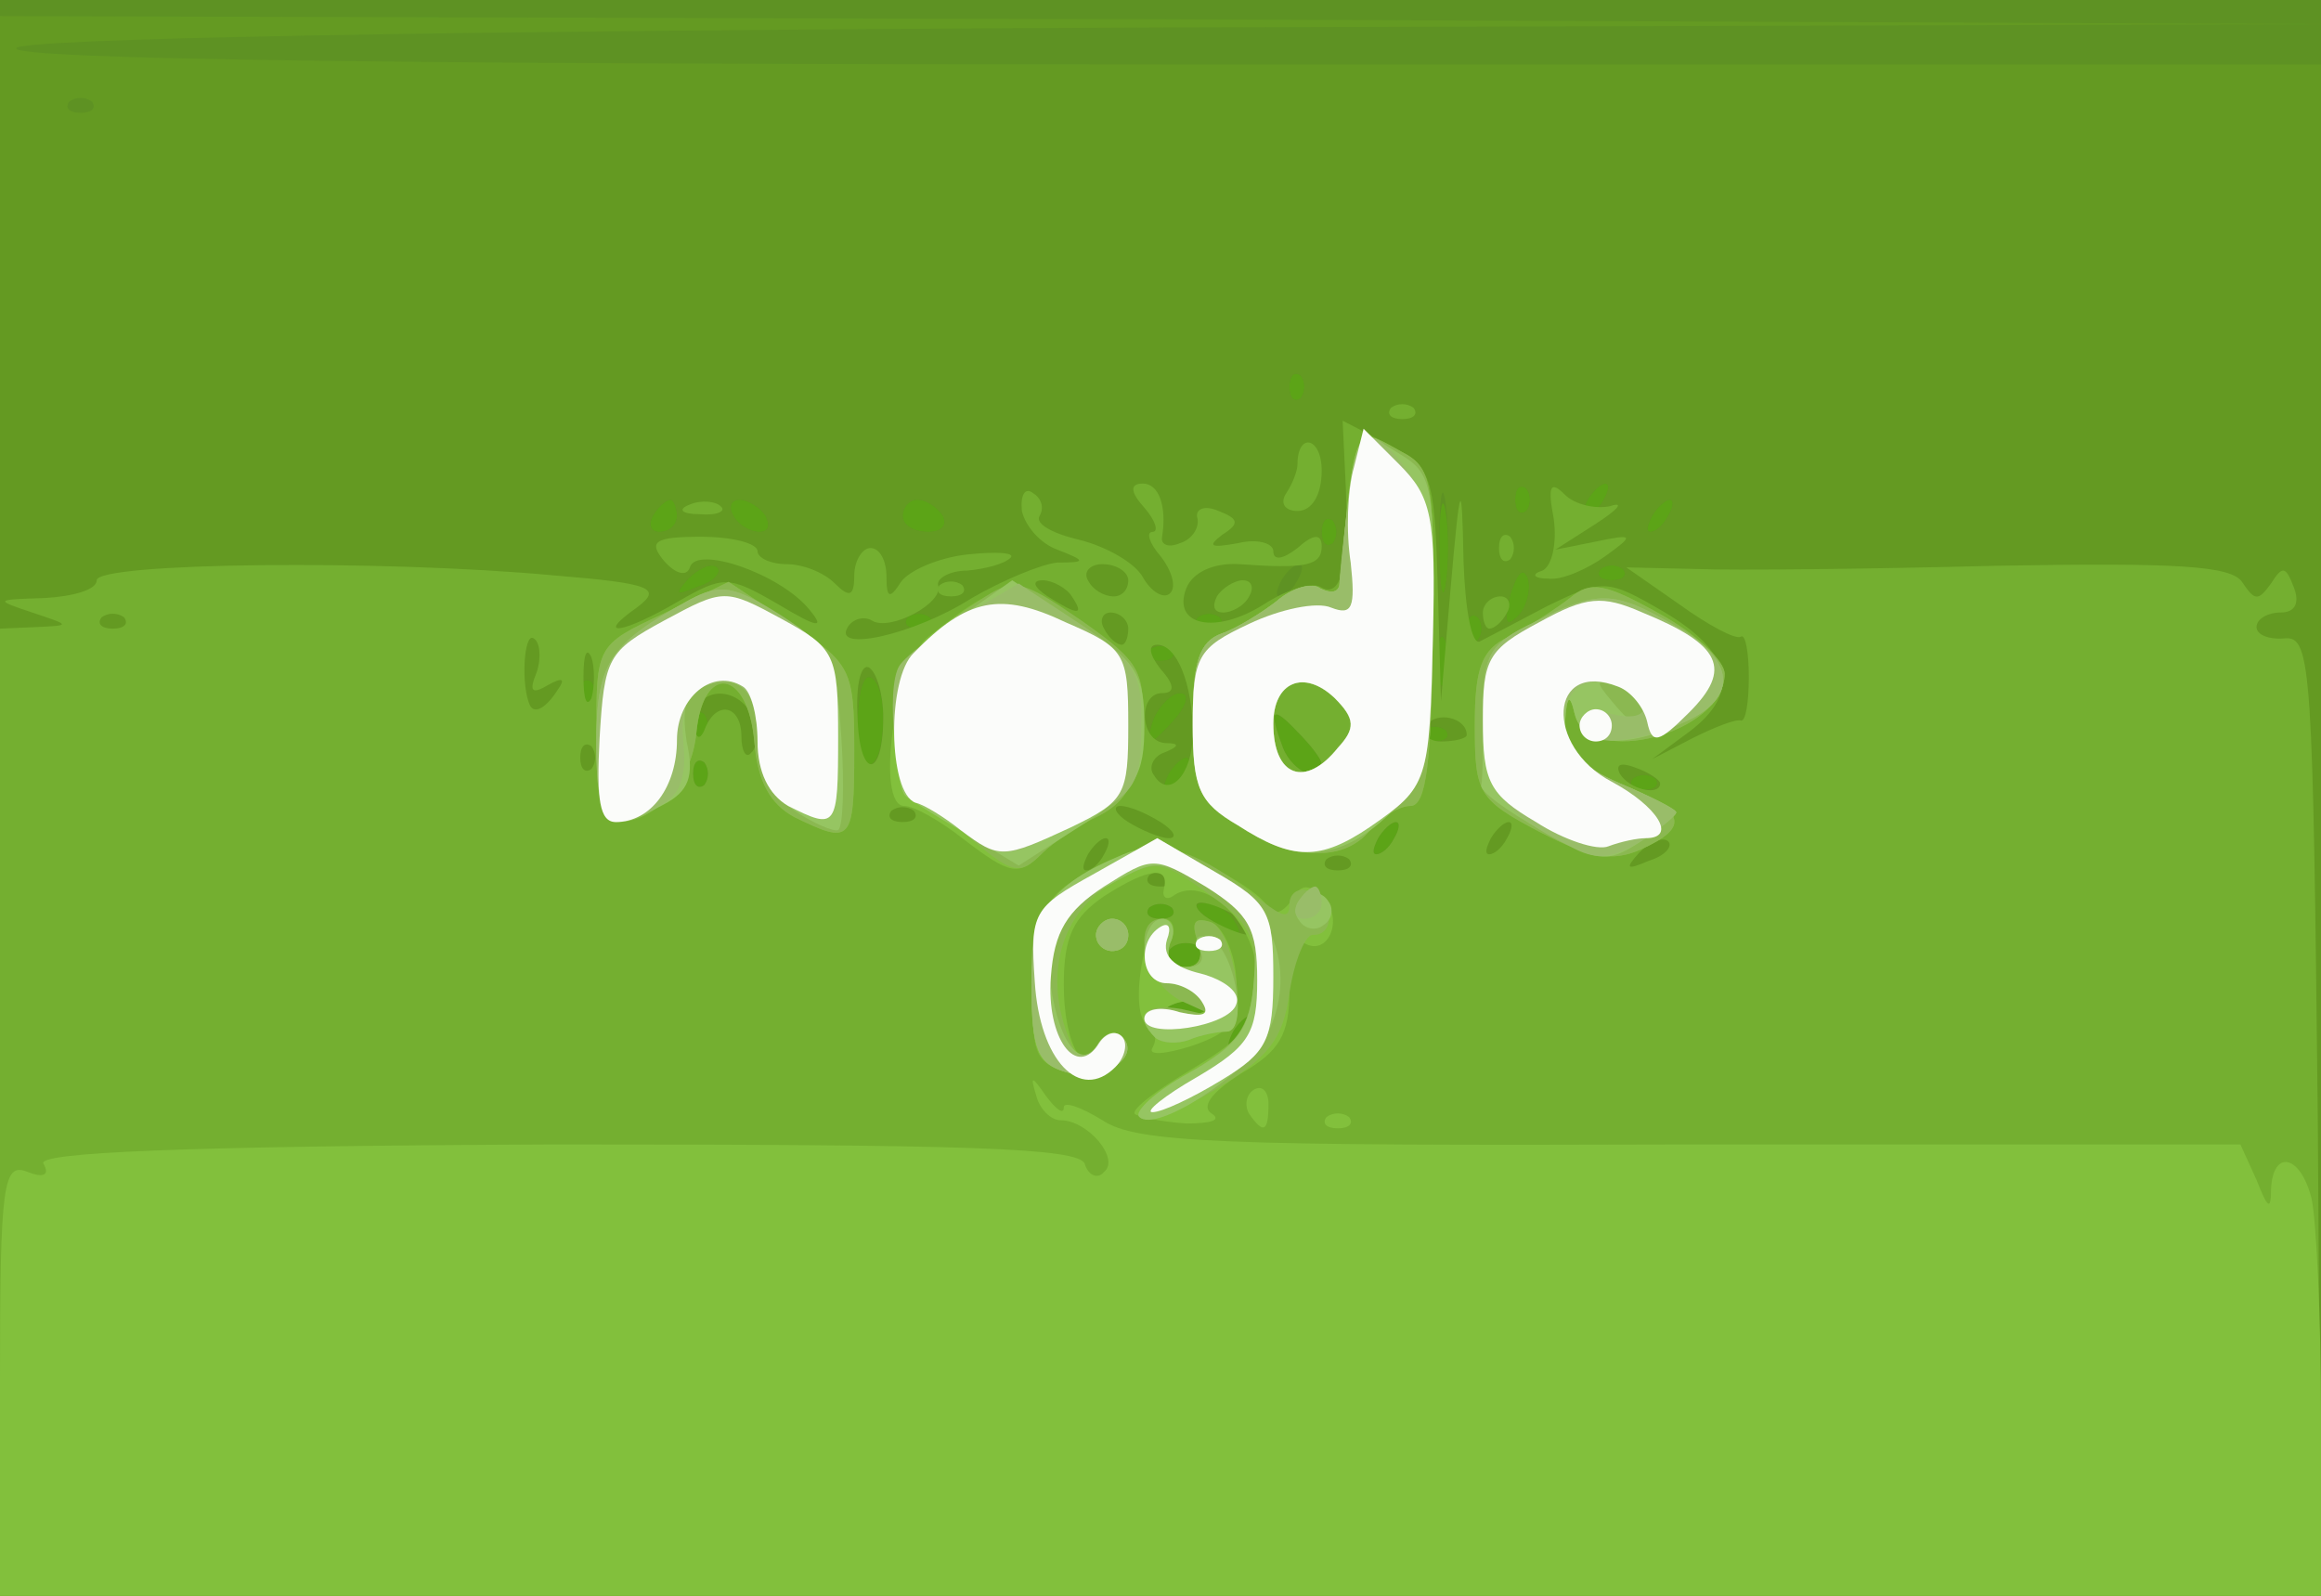 <!DOCTYPE svg PUBLIC "-//W3C//DTD SVG 20010904//EN" "http://www.w3.org/TR/2001/REC-SVG-20010904/DTD/svg10.dtd">
<svg version="1.0" xmlns="http://www.w3.org/2000/svg" width="144px" height="99px" viewBox="0 0 1440 990" preserveAspectRatio="xMidYMid meet">
<rect x="0" y="0" width="1440" height="990" fill="#333333" stroke="none"/>
<g id="layer101" fill="#5ca417" stroke="none">
 <path d="M0 495 l0 -495 720 0 720 0 0 495 0 495 -720 0 -720 0 0 -495z"/>
 </g>
<g id="layer102" fill="#5e9223" stroke="none">
 <path d="M0 495 l0 -495 720 0 720 0 0 495 0 495 -720 0 -720 0 0 -495z m775 145 c3 -5 4 -10 1 -10 -3 0 -8 5 -11 10 -3 6 -4 10 -1 10 3 0 8 -4 11 -10z m-28 -16 c-3 -3 -12 -4 -19 -1 -8 3 -5 6 6 6 11 1 17 -2 13 -5z m3 -28 c0 -11 -19 -15 -25 -6 -3 5 1 10 9 10 9 0 16 -2 16 -4z m15 -26 c-3 -5 -12 -10 -18 -10 -7 0 -6 4 3 10 19 12 23 12 15 0z m-38 -7 c-4 -3 -10 -3 -14 0 -3 4 0 7 7 7 7 0 10 -3 7 -7z m138 -43 c3 -5 4 -10 1 -10 -3 0 -8 5 -11 10 -3 6 -4 10 -1 10 3 0 8 -4 11 -10z m-428 -47 c-4 -3 -7 0 -7 7 0 7 3 10 7 7 3 -4 3 -10 0 -14z m298 7 c3 -5 4 -10 1 -10 -3 0 -8 5 -11 10 -3 6 -4 10 -1 10 3 0 8 -4 11 -10z m292 3 c-4 -3 -10 -3 -14 0 -3 4 0 7 7 7 7 0 10 -3 7 -7z m-479 -38 c0 -14 -4 -25 -9 -25 -4 0 -7 13 -7 30 1 35 16 31 16 -5z m272 29 c0 -3 -7 -12 -15 -20 -16 -17 -18 -14 -9 10 6 15 24 23 24 10z m-383 -31 c-4 -3 -7 0 -7 7 0 7 3 10 7 7 3 -4 3 -10 0 -14z m293 2 c7 -9 8 -15 2 -15 -5 0 -12 7 -16 15 -3 8 -4 15 -2 15 2 0 9 -7 16 -15z m167 8 c-4 -3 -10 -3 -14 0 -3 4 0 7 7 7 7 0 10 -3 7 -7z m-530 -30 c-4 -3 -7 0 -7 7 0 7 3 10 7 7 3 -4 3 -10 0 -14z m530 -25 c-3 -7 -5 -2 -5 12 0 14 2 19 5 13 2 -7 2 -19 0 -25z m-170 5 c-4 -3 -10 -3 -14 0 -3 4 0 7 7 7 7 0 10 -3 7 -7z m190 -20 c-4 -3 -7 0 -7 7 0 7 3 10 7 7 3 -4 3 -10 0 -14z m-340 0 c-4 -3 -10 -3 -14 0 -3 4 0 7 7 7 7 0 10 -3 7 -7z m180 0 c-4 -3 -10 -3 -14 0 -3 4 0 7 7 7 7 0 10 -3 7 -7z m191 -24 c-3 -8 -7 -3 -11 10 -4 17 -3 21 5 13 5 -5 8 -16 6 -23z m-51 -41 c-2 -13 -4 -3 -4 22 0 25 2 35 4 23 2 -13 2 -33 0 -45z m-452 34 c-3 -3 -11 0 -18 7 -9 10 -8 11 6 5 10 -3 15 -9 12 -12z m562 1 c-4 -3 -10 -3 -14 0 -3 4 0 7 7 7 7 0 10 -3 7 -7z m-180 -30 c-4 -3 -7 0 -7 7 0 7 3 10 7 7 3 -4 3 -10 0 -14z m-407 -3 c0 -5 -2 -10 -4 -10 -3 0 -8 5 -11 10 -3 6 -1 10 4 10 6 0 11 -4 11 -10z m55 0 c-3 -5 -11 -10 -16 -10 -6 0 -7 5 -4 10 3 6 11 10 16 10 6 0 7 -4 4 -10z m110 0 c-3 -5 -10 -10 -16 -10 -5 0 -9 5 -9 10 0 6 7 10 16 10 8 0 12 -4 9 -10z m450 0 c3 -5 4 -10 1 -10 -3 0 -8 5 -11 10 -3 6 -4 10 -1 10 3 0 8 -4 11 -10z m-88 -17 c-4 -3 -7 0 -7 7 0 7 3 10 7 7 3 -4 3 -10 0 -14z m48 7 c3 -5 4 -10 1 -10 -3 0 -8 5 -11 10 -3 6 -4 10 -1 10 3 0 8 -4 11 -10z m-188 -77 c-4 -3 -7 0 -7 7 0 7 3 10 7 7 3 -4 3 -10 0 -14z"/>
 </g>
<g id="layer103" fill="#649a22" stroke="none">
 <path d="M0 500 l0 -490 723 2 722 3 -717 2 c-467 2 -718 7 -718 13 0 7 248 10 715 10 l715 0 0 475 0 475 -720 0 -720 0 0 -490z m775 140 c3 -5 4 -10 1 -10 -3 0 -8 5 -11 10 -3 6 -4 10 -1 10 3 0 8 -4 11 -10z m-28 -16 c-3 -3 -12 -4 -19 -1 -8 3 -5 6 6 6 11 1 17 -2 13 -5z m3 -28 c0 -11 -19 -15 -25 -6 -3 5 1 10 9 10 9 0 16 -2 16 -4z m15 -26 c-3 -5 -12 -10 -18 -10 -7 0 -6 4 3 10 19 12 23 12 15 0z m-38 -7 c-4 -3 -10 -3 -14 0 -3 4 0 7 7 7 7 0 10 -3 7 -7z m138 -43 c3 -5 4 -10 1 -10 -3 0 -8 5 -11 10 -3 6 -4 10 -1 10 3 0 8 -4 11 -10z m-428 -47 c-4 -3 -7 0 -7 7 0 7 3 10 7 7 3 -4 3 -10 0 -14z m298 7 c3 -5 4 -10 1 -10 -3 0 -8 5 -11 10 -3 6 -4 10 -1 10 3 0 8 -4 11 -10z m292 3 c-4 -3 -10 -3 -14 0 -3 4 0 7 7 7 7 0 10 -3 7 -7z m-479 -38 c0 -14 -4 -25 -9 -25 -4 0 -7 13 -7 30 1 35 16 31 16 -5z m272 29 c0 -3 -7 -12 -15 -20 -16 -17 -18 -14 -9 10 6 15 24 23 24 10z m-383 -31 c-4 -3 -7 0 -7 7 0 7 3 10 7 7 3 -4 3 -10 0 -14z m293 2 c7 -9 8 -15 2 -15 -5 0 -12 7 -16 15 -3 8 -4 15 -2 15 2 0 9 -7 16 -15z m167 8 c-4 -3 -10 -3 -14 0 -3 4 0 7 7 7 7 0 10 -3 7 -7z m-530 -30 c-4 -3 -7 0 -7 7 0 7 3 10 7 7 3 -4 3 -10 0 -14z m530 -25 c-3 -7 -5 -2 -5 12 0 14 2 19 5 13 2 -7 2 -19 0 -25z m-170 5 c-4 -3 -10 -3 -14 0 -3 4 0 7 7 7 7 0 10 -3 7 -7z m190 -20 c-4 -3 -7 0 -7 7 0 7 3 10 7 7 3 -4 3 -10 0 -14z m-340 0 c-4 -3 -10 -3 -14 0 -3 4 0 7 7 7 7 0 10 -3 7 -7z m180 0 c-4 -3 -10 -3 -14 0 -3 4 0 7 7 7 7 0 10 -3 7 -7z m191 -24 c-3 -8 -7 -3 -11 10 -4 17 -3 21 5 13 5 -5 8 -16 6 -23z m-51 -46 c-2 -16 -4 -5 -4 22 0 28 2 40 4 28 2 -13 2 -35 0 -50z m-452 39 c-3 -3 -11 0 -18 7 -9 10 -8 11 6 5 10 -3 15 -9 12 -12z m360 8 c3 -5 4 -10 1 -10 -3 0 -8 5 -11 10 -3 6 -4 10 -1 10 3 0 8 -4 11 -10z m202 -7 c-4 -3 -10 -3 -14 0 -3 4 0 7 7 7 7 0 10 -3 7 -7z m-180 -30 c-4 -3 -7 0 -7 7 0 7 3 10 7 7 3 -4 3 -10 0 -14z m-407 -3 c0 -5 -2 -10 -4 -10 -3 0 -8 5 -11 10 -3 6 -1 10 4 10 6 0 11 -4 11 -10z m55 0 c-3 -5 -11 -10 -16 -10 -6 0 -7 5 -4 10 3 6 11 10 16 10 6 0 7 -4 4 -10z m110 0 c-3 -5 -10 -10 -16 -10 -5 0 -9 5 -9 10 0 6 7 10 16 10 8 0 12 -4 9 -10z m450 0 c3 -5 4 -10 1 -10 -3 0 -8 5 -11 10 -3 6 -4 10 -1 10 3 0 8 -4 11 -10z m-88 -17 c-4 -3 -7 0 -7 7 0 7 3 10 7 7 3 -4 3 -10 0 -14z m48 7 c3 -5 4 -10 1 -10 -3 0 -8 5 -11 10 -3 6 -4 10 -1 10 3 0 8 -4 11 -10z m-188 -77 c-4 -3 -7 0 -7 7 0 7 3 10 7 7 3 -4 3 -10 0 -14z m-750 -170 c-4 -3 -10 -3 -14 0 -3 4 0 7 7 7 7 0 10 -3 7 -7z"/>
 </g>
<g id="layer104" fill="#74af30" stroke="none">
 <path d="M0 690 l0 -300 23 -1 c21 -1 21 -1 -3 -9 -24 -8 -23 -8 8 -9 17 -1 32 -5 32 -11 0 -11 177 -13 284 -3 61 5 67 8 51 20 -27 19 -8 16 26 -4 28 -16 31 -16 62 2 25 15 29 15 19 3 -18 -22 -70 -40 -74 -26 -2 6 -9 4 -16 -4 -10 -12 -6 -15 23 -15 19 0 35 4 35 9 0 4 8 8 18 8 10 0 23 5 30 12 9 9 12 8 12 -5 0 -9 5 -17 10 -17 6 0 10 8 10 18 0 13 2 14 9 3 5 -7 23 -15 41 -17 19 -2 30 -1 27 2 -4 4 -16 7 -27 8 -11 0 -19 5 -18 9 4 11 -30 29 -41 22 -5 -3 -12 -1 -15 4 -10 16 41 5 77 -18 19 -11 43 -21 53 -22 18 0 18 -1 0 -8 -11 -4 -20 -15 -22 -24 -1 -10 2 -15 7 -11 5 3 7 9 4 14 -3 5 8 11 25 15 16 4 34 14 39 23 5 9 13 14 17 10 4 -4 1 -14 -6 -23 -7 -8 -9 -15 -5 -15 4 0 2 -7 -5 -15 -9 -10 -9 -15 -1 -15 10 0 15 14 12 33 -1 5 4 7 11 4 7 -2 12 -9 11 -15 -2 -6 4 -9 13 -5 13 5 13 8 2 15 -9 7 -7 8 10 5 12 -3 22 0 22 5 0 6 6 5 15 -2 10 -9 15 -9 15 -1 0 12 -10 14 -51 11 -16 -1 -29 5 -33 15 -9 23 18 29 48 10 14 -9 29 -14 35 -11 13 8 18 -12 16 -61 l-2 -42 29 15 c26 14 28 18 30 87 l2 72 6 -70 c6 -69 7 -69 8 -17 1 30 5 52 10 50 4 -2 23 -12 42 -22 35 -17 37 -17 73 4 42 25 47 50 15 74 l-23 17 25 -13 c14 -7 27 -12 30 -11 3 1 5 -11 5 -27 0 -15 -2 -27 -5 -25 -3 2 -20 -7 -38 -20 l-33 -23 43 1 c24 1 108 0 187 -2 112 -2 145 0 152 10 8 12 10 12 18 1 7 -11 9 -11 14 2 4 10 1 16 -8 16 -8 0 -15 4 -15 9 0 5 8 8 18 7 16 -1 17 20 20 297 l2 297 -720 0 -720 0 0 -300z m775 -50 c3 -5 4 -10 1 -10 -3 0 -8 5 -11 10 -3 6 -4 10 -1 10 3 0 8 -4 11 -10z m-28 -16 c-3 -3 -12 -4 -19 -1 -8 3 -5 6 6 6 11 1 17 -2 13 -5z m3 -28 c0 -11 -19 -15 -25 -6 -3 5 1 10 9 10 9 0 16 -2 16 -4z m20 -26 c-8 -5 -19 -10 -25 -10 -5 0 -3 5 5 10 8 5 20 10 25 10 6 0 3 -5 -5 -10z m-43 -7 c-4 -3 -10 -3 -14 0 -3 4 0 7 7 7 7 0 10 -3 7 -7z m0 -20 c-4 -3 -10 -3 -14 0 -3 4 0 7 7 7 7 0 10 -3 7 -7z m-42 -13 c3 -5 4 -10 1 -10 -3 0 -8 5 -11 10 -3 6 -4 10 -1 10 3 0 8 -4 11 -10z m152 3 c-4 -3 -10 -3 -14 0 -3 4 0 7 7 7 7 0 10 -3 7 -7z m198 -11 c-3 -3 -11 0 -18 7 -9 10 -8 11 6 5 10 -3 15 -9 12 -12z m-170 -2 c3 -5 4 -10 1 -10 -3 0 -8 5 -11 10 -3 6 -4 10 -1 10 3 0 8 -4 11 -10z m70 0 c3 -5 4 -10 1 -10 -3 0 -8 5 -11 10 -3 6 -4 10 -1 10 3 0 8 -4 11 -10z m-215 -10 c-8 -5 -19 -10 -25 -10 -5 0 -3 5 5 10 8 5 20 10 25 10 6 0 3 -5 -5 -10z m-153 -7 c-4 -3 -10 -3 -14 0 -3 4 0 7 7 7 7 0 10 -3 7 -7z m-130 -30 c-4 -3 -7 0 -7 7 0 7 3 10 7 7 3 -4 3 -10 0 -14z m303 -18 c0 -31 -10 -55 -22 -55 -6 0 -5 6 2 15 9 10 9 15 1 15 -15 0 -14 30 2 31 9 0 9 2 -1 6 -6 2 -10 9 -6 14 9 15 24 0 24 -26z m290 31 c0 -2 -7 -7 -16 -10 -8 -3 -12 -2 -9 4 6 10 25 14 25 6z m-663 -23 c-4 -3 -7 0 -7 7 0 7 3 10 7 7 3 -4 3 -10 0 -14z m181 -18 c0 -14 -4 -28 -9 -31 -5 -2 -8 11 -7 30 1 40 16 40 16 1z m272 29 c0 -3 -7 -12 -15 -20 -16 -17 -18 -14 -9 10 6 15 24 23 24 10z m-353 -29 c-9 -21 -37 -19 -36 3 0 10 3 12 6 5 7 -19 23 -16 23 4 0 9 3 14 6 10 4 -3 4 -13 1 -22z m443 11 c0 -11 -19 -15 -25 -6 -3 5 1 10 9 10 9 0 16 -2 16 -4z m-564 -28 c5 -7 3 -8 -6 -3 -10 6 -12 4 -7 -8 3 -9 2 -19 -2 -21 -6 -4 -8 30 -2 42 3 5 10 1 17 -10z m21 -20 c-3 -7 -5 -2 -5 12 0 14 2 19 5 13 2 -7 2 -19 0 -25z m333 -18 c0 -5 -5 -10 -11 -10 -5 0 -7 5 -4 10 3 6 8 10 11 10 2 0 4 -4 4 -10z m-623 -7 c-4 -3 -10 -3 -14 0 -3 4 0 7 7 7 7 0 10 -3 7 -7z m588 -13 c-3 -5 -12 -10 -18 -10 -7 0 -6 4 3 10 19 12 23 12 15 0z m35 -10 c0 -5 -7 -10 -16 -10 -8 0 -12 5 -9 10 3 6 10 10 16 10 5 0 9 -4 9 -10z"/>
 <path d="M920 380 c0 -5 5 -10 11 -10 5 0 7 5 4 10 -3 6 -8 10 -11 10 -2 0 -4 -4 -4 -10z"/>
 <path d="M755 370 c3 -5 11 -10 16 -10 6 0 7 5 4 10 -3 6 -11 10 -16 10 -6 0 -7 -4 -4 -10z"/>
 <path d="M583 363 c4 -3 10 -3 14 0 3 4 0 7 -7 7 -7 0 -10 -3 -7 -7z"/>
 <path d="M957 354 c6 -3 9 -17 7 -32 -4 -21 -2 -24 7 -15 6 6 19 9 28 7 9 -3 5 2 -9 11 l-25 16 25 -5 c24 -5 24 -4 6 9 -11 8 -27 15 -35 14 -10 0 -11 -3 -4 -5z"/>
 <path d="M930 340 c0 -7 3 -10 7 -7 3 4 3 10 0 14 -4 3 -7 0 -7 -7z"/>
 <path d="M428 313 c7 -3 16 -2 19 1 4 3 -2 6 -13 5 -11 0 -14 -3 -6 -6z"/>
 <path d="M798 306 c4 -6 7 -14 7 -18 0 -20 15 -17 15 4 0 15 -6 25 -15 25 -8 0 -11 -5 -7 -11z"/>
 <path d="M863 253 c4 -3 10 -3 14 0 3 4 0 7 -7 7 -7 0 -10 -3 -7 -7z"/>
 </g>
<g id="layer105" fill="#82c03c" stroke="none">
 <path d="M0 855 c0 -121 2 -134 17 -128 10 4 14 2 10 -5 -5 -7 85 -11 317 -12 256 0 325 2 329 12 2 7 8 10 12 5 10 -8 -10 -32 -27 -32 -6 0 -13 -7 -15 -15 -4 -13 -3 -13 6 0 6 8 11 12 11 7 0 -4 11 0 24 8 21 14 71 16 365 15 l341 0 10 22 c7 18 9 19 9 6 1 -25 18 -22 25 5 3 12 6 73 6 135 l0 112 -720 0 -720 0 0 -135z"/>
 <path d="M704 691 c-2 -3 14 -15 36 -28 33 -20 40 -29 40 -56 0 -33 -31 -64 -51 -52 -5 4 -8 2 -7 -3 4 -15 -9 -14 -37 4 -19 13 -25 25 -25 55 0 38 14 61 23 37 2 -7 8 -10 12 -5 14 13 -12 29 -34 22 -19 -6 -22 -13 -19 -57 3 -47 6 -53 39 -70 33 -17 38 -17 67 -2 17 8 35 20 38 26 4 6 9 5 15 -3 6 -11 11 -11 20 -2 13 13 3 37 -12 28 -5 -4 -9 10 -9 29 0 28 -6 38 -30 52 -19 12 -25 21 -18 25 6 4 -1 6 -16 6 -15 -1 -30 -4 -32 -6z"/>
 <path d="M775 691 c-3 -5 -2 -12 3 -15 5 -3 9 1 9 9 0 17 -3 19 -12 6z"/>
 <path d="M823 693 c4 -3 10 -3 14 0 3 4 0 7 -7 7 -7 0 -10 -3 -7 -7z"/>
 <path d="M715 650 c3 -5 2 -11 -3 -14 -12 -7 -2 -66 10 -66 6 0 8 7 4 15 -3 9 0 15 9 15 9 0 12 -6 8 -16 -4 -12 -2 -15 8 -12 7 2 15 18 16 35 2 27 -2 33 -28 42 -16 5 -27 6 -24 1z m32 -26 c-3 -3 -12 -4 -19 -1 -8 3 -5 6 6 6 11 1 17 -2 13 -5z"/>
 <path d="M680 580 c0 -5 5 -10 10 -10 6 0 10 5 10 10 0 6 -4 10 -10 10 -5 0 -10 -4 -10 -10z"/>
 <path d="M597 520 c-14 -11 -30 -20 -36 -20 -18 0 -6 -89 15 -105 47 -37 54 -38 95 -9 37 25 40 31 37 68 -2 31 -9 43 -26 52 -13 6 -29 17 -35 23 -15 15 -20 14 -50 -9z"/>
 <path d="M955 516 c-38 -20 -40 -24 -40 -66 0 -35 4 -47 21 -55 12 -6 29 -17 38 -24 13 -11 22 -9 56 10 22 12 40 29 40 37 0 37 -84 59 -93 25 -3 -13 -5 -12 -6 5 -1 17 8 27 34 38 41 17 44 27 13 41 -18 8 -32 5 -63 -11z"/>
 <path d="M768 512 c-24 -14 -28 -23 -28 -65 0 -36 4 -49 18 -54 9 -3 25 -13 34 -20 9 -8 22 -12 27 -8 6 3 11 3 12 -2 10 -103 9 -99 38 -83 20 10 21 19 20 115 -1 78 -4 105 -14 105 -7 0 -18 7 -25 15 -16 20 -48 19 -82 -3z m62 -48 c11 -12 11 -18 -2 -31 -19 -18 -38 -10 -38 16 0 33 20 40 40 15z"/>
 <path d="M493 507 c-15 -8 -23 -22 -25 -47 -4 -45 -32 -49 -36 -5 -3 30 -25 55 -49 55 -9 0 -13 -16 -13 -55 0 -54 0 -55 41 -74 l41 -20 39 26 c37 25 39 28 39 79 0 57 -2 58 -37 41z"/>
 </g>
<g id="layer106" fill="#8bb851" stroke="none">
 <path d="M707 693 c-4 -3 10 -16 30 -27 31 -18 38 -28 41 -56 2 -29 -3 -38 -29 -56 -29 -21 -32 -21 -59 -6 -31 18 -42 55 -28 93 7 19 11 21 18 9 5 -8 12 -11 16 -7 13 13 -13 29 -35 22 -17 -5 -21 -14 -21 -52 0 -48 11 -64 58 -83 23 -10 46 -2 85 29 13 10 17 11 17 2 0 -7 6 -11 13 -8 14 4 16 27 2 27 -5 -1 -12 16 -15 36 -4 29 -13 40 -46 60 -22 13 -44 21 -47 17z"/>
 <path d="M717 644 c-14 -14 -7 -22 16 -18 l22 5 -22 -10 c-23 -11 -32 -51 -12 -51 6 0 9 7 5 15 -3 9 0 15 9 15 9 0 12 -6 8 -16 -4 -12 -2 -15 8 -12 15 5 24 68 10 68 -5 0 -16 2 -23 5 -8 3 -17 2 -21 -1z"/>
 <path d="M680 580 c0 -5 5 -10 10 -10 6 0 10 5 10 10 0 6 -4 10 -10 10 -5 0 -10 -4 -10 -10z"/>
 <path d="M602 520 c-12 -10 -27 -20 -33 -22 -6 -2 -12 -20 -14 -41 -4 -38 6 -54 52 -84 22 -15 26 -14 64 12 37 26 40 32 37 69 -2 31 -9 43 -26 52 -13 6 -29 17 -35 23 -14 14 -18 14 -45 -9z"/>
 <path d="M955 516 c-38 -20 -40 -24 -40 -66 0 -35 4 -47 21 -55 12 -6 29 -17 38 -24 13 -11 22 -9 56 10 22 12 40 29 40 37 0 37 -84 59 -93 25 -3 -13 -5 -12 -6 5 -1 17 8 27 34 38 41 17 44 27 13 41 -18 8 -32 5 -63 -11z"/>
 <path d="M768 512 c-24 -14 -28 -23 -28 -65 0 -36 4 -49 18 -54 9 -3 25 -13 34 -20 9 -8 22 -12 27 -8 6 3 11 3 12 -2 10 -103 9 -99 38 -83 20 10 21 19 20 115 -1 78 -4 105 -14 105 -7 0 -18 7 -25 15 -16 20 -48 19 -82 -3z m62 -48 c11 -12 11 -18 -2 -31 -19 -18 -38 -10 -38 16 0 33 20 40 40 15z"/>
 <path d="M493 507 c-15 -8 -23 -22 -25 -47 -4 -45 -32 -49 -36 -5 -3 30 -25 55 -49 55 -9 0 -13 -16 -13 -55 0 -54 0 -55 41 -74 l41 -20 39 26 c37 25 39 28 39 79 0 57 -2 58 -37 41z"/>
 </g>
<g id="layer107" fill="#96c562" stroke="none">
 <path d="M707 693 c-4 -3 10 -16 30 -27 32 -18 39 -28 41 -59 3 -32 -1 -39 -28 -56 -32 -19 -32 -19 -67 1 -29 17 -34 26 -32 52 4 40 19 62 30 44 4 -7 11 -9 15 -5 13 13 -13 29 -35 22 -17 -5 -21 -14 -21 -52 0 -47 11 -64 57 -83 17 -7 31 -4 57 11 37 22 51 64 32 101 -13 25 -69 61 -79 51z"/>
 <path d="M717 644 c-14 -14 -7 -22 15 -16 14 3 19 2 14 -6 -4 -7 -14 -12 -22 -12 -8 0 -14 -9 -14 -20 0 -11 5 -20 11 -20 6 0 9 7 5 15 -3 9 0 15 10 15 9 0 12 -5 8 -11 -4 -7 -1 -10 6 -7 16 5 25 58 11 58 -5 0 -16 2 -23 5 -8 3 -17 2 -21 -1z"/>
 <path d="M680 580 c0 -5 5 -10 10 -10 6 0 10 5 10 10 0 6 -4 10 -10 10 -5 0 -10 -4 -10 -10z"/>
 <path d="M806 571 c-4 -5 -2 -12 3 -15 5 -4 12 -2 15 3 4 5 2 12 -3 15 -5 4 -12 2 -15 -3z"/>
 <path d="M599 517 c-19 -11 -36 -22 -37 -23 -7 -5 -10 -71 -4 -80 4 -6 21 -20 39 -32 l31 -22 41 27 c36 23 41 31 41 63 0 31 -5 40 -39 62 l-39 25 -33 -20z"/>
 <path d="M956 515 c-21 -12 -38 -24 -37 -28 1 -4 1 -25 1 -46 0 -34 4 -42 32 -55 39 -20 49 -20 87 2 38 21 40 45 6 60 -37 17 -63 15 -68 -5 -3 -13 -5 -12 -6 5 -1 17 8 27 34 38 19 8 35 16 35 18 0 2 -10 10 -22 18 -21 14 -27 13 -62 -7z m64 -74 c0 -5 -7 -12 -16 -15 -14 -5 -15 -4 -4 9 14 17 20 19 20 6z"/>
 <path d="M768 512 c-24 -14 -28 -23 -28 -65 0 -36 4 -49 18 -54 9 -3 25 -13 34 -20 9 -8 22 -12 27 -8 6 3 11 3 12 -2 10 -103 9 -99 38 -81 20 12 21 21 20 106 -1 87 -3 95 -28 118 -30 28 -56 30 -93 6z m62 -48 c11 -12 11 -18 -2 -31 -19 -18 -38 -10 -38 16 0 33 20 40 40 15z"/>
 <path d="M493 503 c-15 -10 -23 -26 -23 -44 0 -31 -11 -42 -34 -33 -11 4 -13 14 -10 34 5 22 1 31 -14 39 -35 19 -42 13 -42 -37 0 -50 7 -62 58 -90 19 -10 27 -9 56 10 31 21 35 28 38 76 2 30 1 55 -2 57 -3 1 -15 -4 -27 -12z"/>
 </g>
<g id="layer108" fill="#99bd69" stroke="none">
 <path d="M743 668 c32 -19 37 -27 37 -60 0 -32 -5 -41 -32 -58 -32 -19 -33 -19 -63 0 -21 13 -31 28 -33 50 -4 36 16 69 29 48 4 -7 11 -9 15 -5 13 13 -13 29 -35 22 -17 -5 -21 -14 -21 -54 0 -45 2 -49 39 -69 l39 -22 36 21 c33 19 36 25 36 65 0 39 -4 47 -32 64 -18 11 -37 20 -43 20 -5 0 7 -10 28 -22z"/>
 <path d="M710 632 c0 -6 10 -8 22 -4 14 3 19 2 14 -6 -4 -7 -14 -12 -22 -12 -16 0 -19 -26 -4 -35 5 -3 7 0 4 8 -3 10 4 17 21 21 15 4 25 12 22 19 -4 14 -57 22 -57 9z"/>
 <path d="M680 580 c0 -5 5 -10 10 -10 6 0 10 5 10 10 0 6 -4 10 -10 10 -5 0 -10 -4 -10 -10z"/>
 <path d="M743 583 c4 -3 10 -3 14 0 3 4 0 7 -7 7 -7 0 -10 -3 -7 -7z"/>
 <path d="M805 560 c3 -5 8 -10 11 -10 2 0 4 5 4 10 0 6 -5 10 -11 10 -5 0 -7 -4 -4 -10z"/>
 <path d="M974 525 c-44 -22 -54 -37 -54 -80 0 -39 3 -45 32 -59 39 -20 49 -20 87 2 38 21 40 45 6 60 -33 15 -65 15 -65 1 0 -6 9 -9 20 -6 24 6 27 -8 4 -17 -21 -8 -34 1 -34 25 0 13 12 25 35 35 19 8 35 16 35 18 0 2 -10 10 -22 18 -18 11 -28 12 -44 3z"/>
 <path d="M596 515 c-10 -8 -23 -16 -28 -17 -12 -4 -19 -71 -10 -85 4 -6 22 -20 40 -31 l34 -20 38 25 c34 23 39 30 38 65 0 35 -4 41 -39 58 -45 24 -48 24 -73 5z"/>
 <path d="M768 512 c-24 -14 -28 -23 -28 -65 0 -36 4 -49 18 -54 9 -3 25 -13 34 -20 9 -8 22 -12 27 -8 6 3 11 3 12 -2 0 -4 2 -26 5 -47 5 -51 12 -56 35 -27 16 20 19 38 18 107 -2 90 -3 92 -39 117 -31 21 -48 21 -82 -1z m62 -48 c11 -12 11 -18 -2 -31 -19 -18 -38 -10 -38 16 0 33 20 40 40 15z"/>
 <path d="M370 462 c0 -50 7 -62 58 -90 19 -10 27 -9 57 10 32 21 35 27 35 76 0 56 -1 57 -31 42 -12 -7 -19 -21 -19 -40 0 -32 -11 -43 -34 -34 -10 4 -14 16 -12 35 2 21 -2 33 -15 39 -32 18 -39 11 -39 -38z"/>
 </g>
<g id="layer109" fill="#fbfcfa" stroke="none">
 <path d="M743 668 c32 -19 37 -27 37 -60 0 -32 -5 -41 -32 -58 -32 -19 -33 -19 -63 0 -23 15 -31 28 -33 56 -3 38 16 64 30 41 4 -6 10 -8 14 -4 4 4 2 13 -4 19 -22 22 -47 -4 -50 -53 -3 -43 -1 -46 37 -67 l39 -22 36 21 c33 19 36 25 36 65 0 39 -4 47 -32 64 -18 11 -37 20 -43 20 -5 0 7 -10 28 -22z"/>
 <path d="M710 632 c0 -6 10 -8 22 -4 14 3 19 2 14 -6 -4 -7 -14 -12 -22 -12 -16 0 -19 -26 -4 -35 5 -3 7 0 4 8 -3 10 4 17 21 21 15 4 25 12 22 19 -4 14 -57 22 -57 9z"/>
 <path d="M743 583 c4 -3 10 -3 14 0 3 4 0 7 -7 7 -7 0 -10 -3 -7 -7z"/>
 <path d="M596 515 c-10 -8 -23 -16 -28 -17 -17 -6 -18 -77 -1 -93 33 -34 54 -38 94 -19 37 16 39 19 39 64 0 43 -2 47 -35 63 -43 20 -45 20 -69 2z"/>
 <path d="M768 512 c-24 -14 -28 -23 -28 -62 0 -43 3 -48 35 -63 19 -9 42 -14 51 -10 13 5 15 0 12 -28 -3 -19 -2 -45 2 -59 l6 -24 22 22 c20 20 23 32 21 106 -2 92 -3 94 -39 119 -31 21 -48 21 -82 -1z m62 -48 c11 -12 11 -18 -2 -31 -19 -18 -38 -10 -38 16 0 33 20 40 40 15z"/>
 <path d="M953 510 c-29 -17 -33 -25 -33 -63 0 -38 3 -44 35 -61 29 -16 39 -17 64 -6 49 20 56 35 29 62 -19 19 -23 20 -26 6 -2 -9 -10 -19 -18 -22 -43 -17 -46 37 -4 59 28 15 41 35 21 35 -5 0 -15 2 -23 5 -7 3 -28 -4 -45 -15z"/>
 <path d="M372 458 c3 -50 5 -54 40 -73 37 -20 38 -20 73 -1 33 18 35 22 35 73 0 57 -1 58 -31 43 -12 -7 -19 -21 -19 -40 0 -16 -4 -31 -9 -34 -19 -12 -41 7 -41 33 0 29 -16 51 -38 51 -10 0 -12 -14 -10 -52z"/>
 <path d="M980 450 c0 -5 5 -10 10 -10 6 0 10 5 10 10 0 6 -4 10 -10 10 -5 0 -10 -4 -10 -10z"/>
 </g>

</svg>